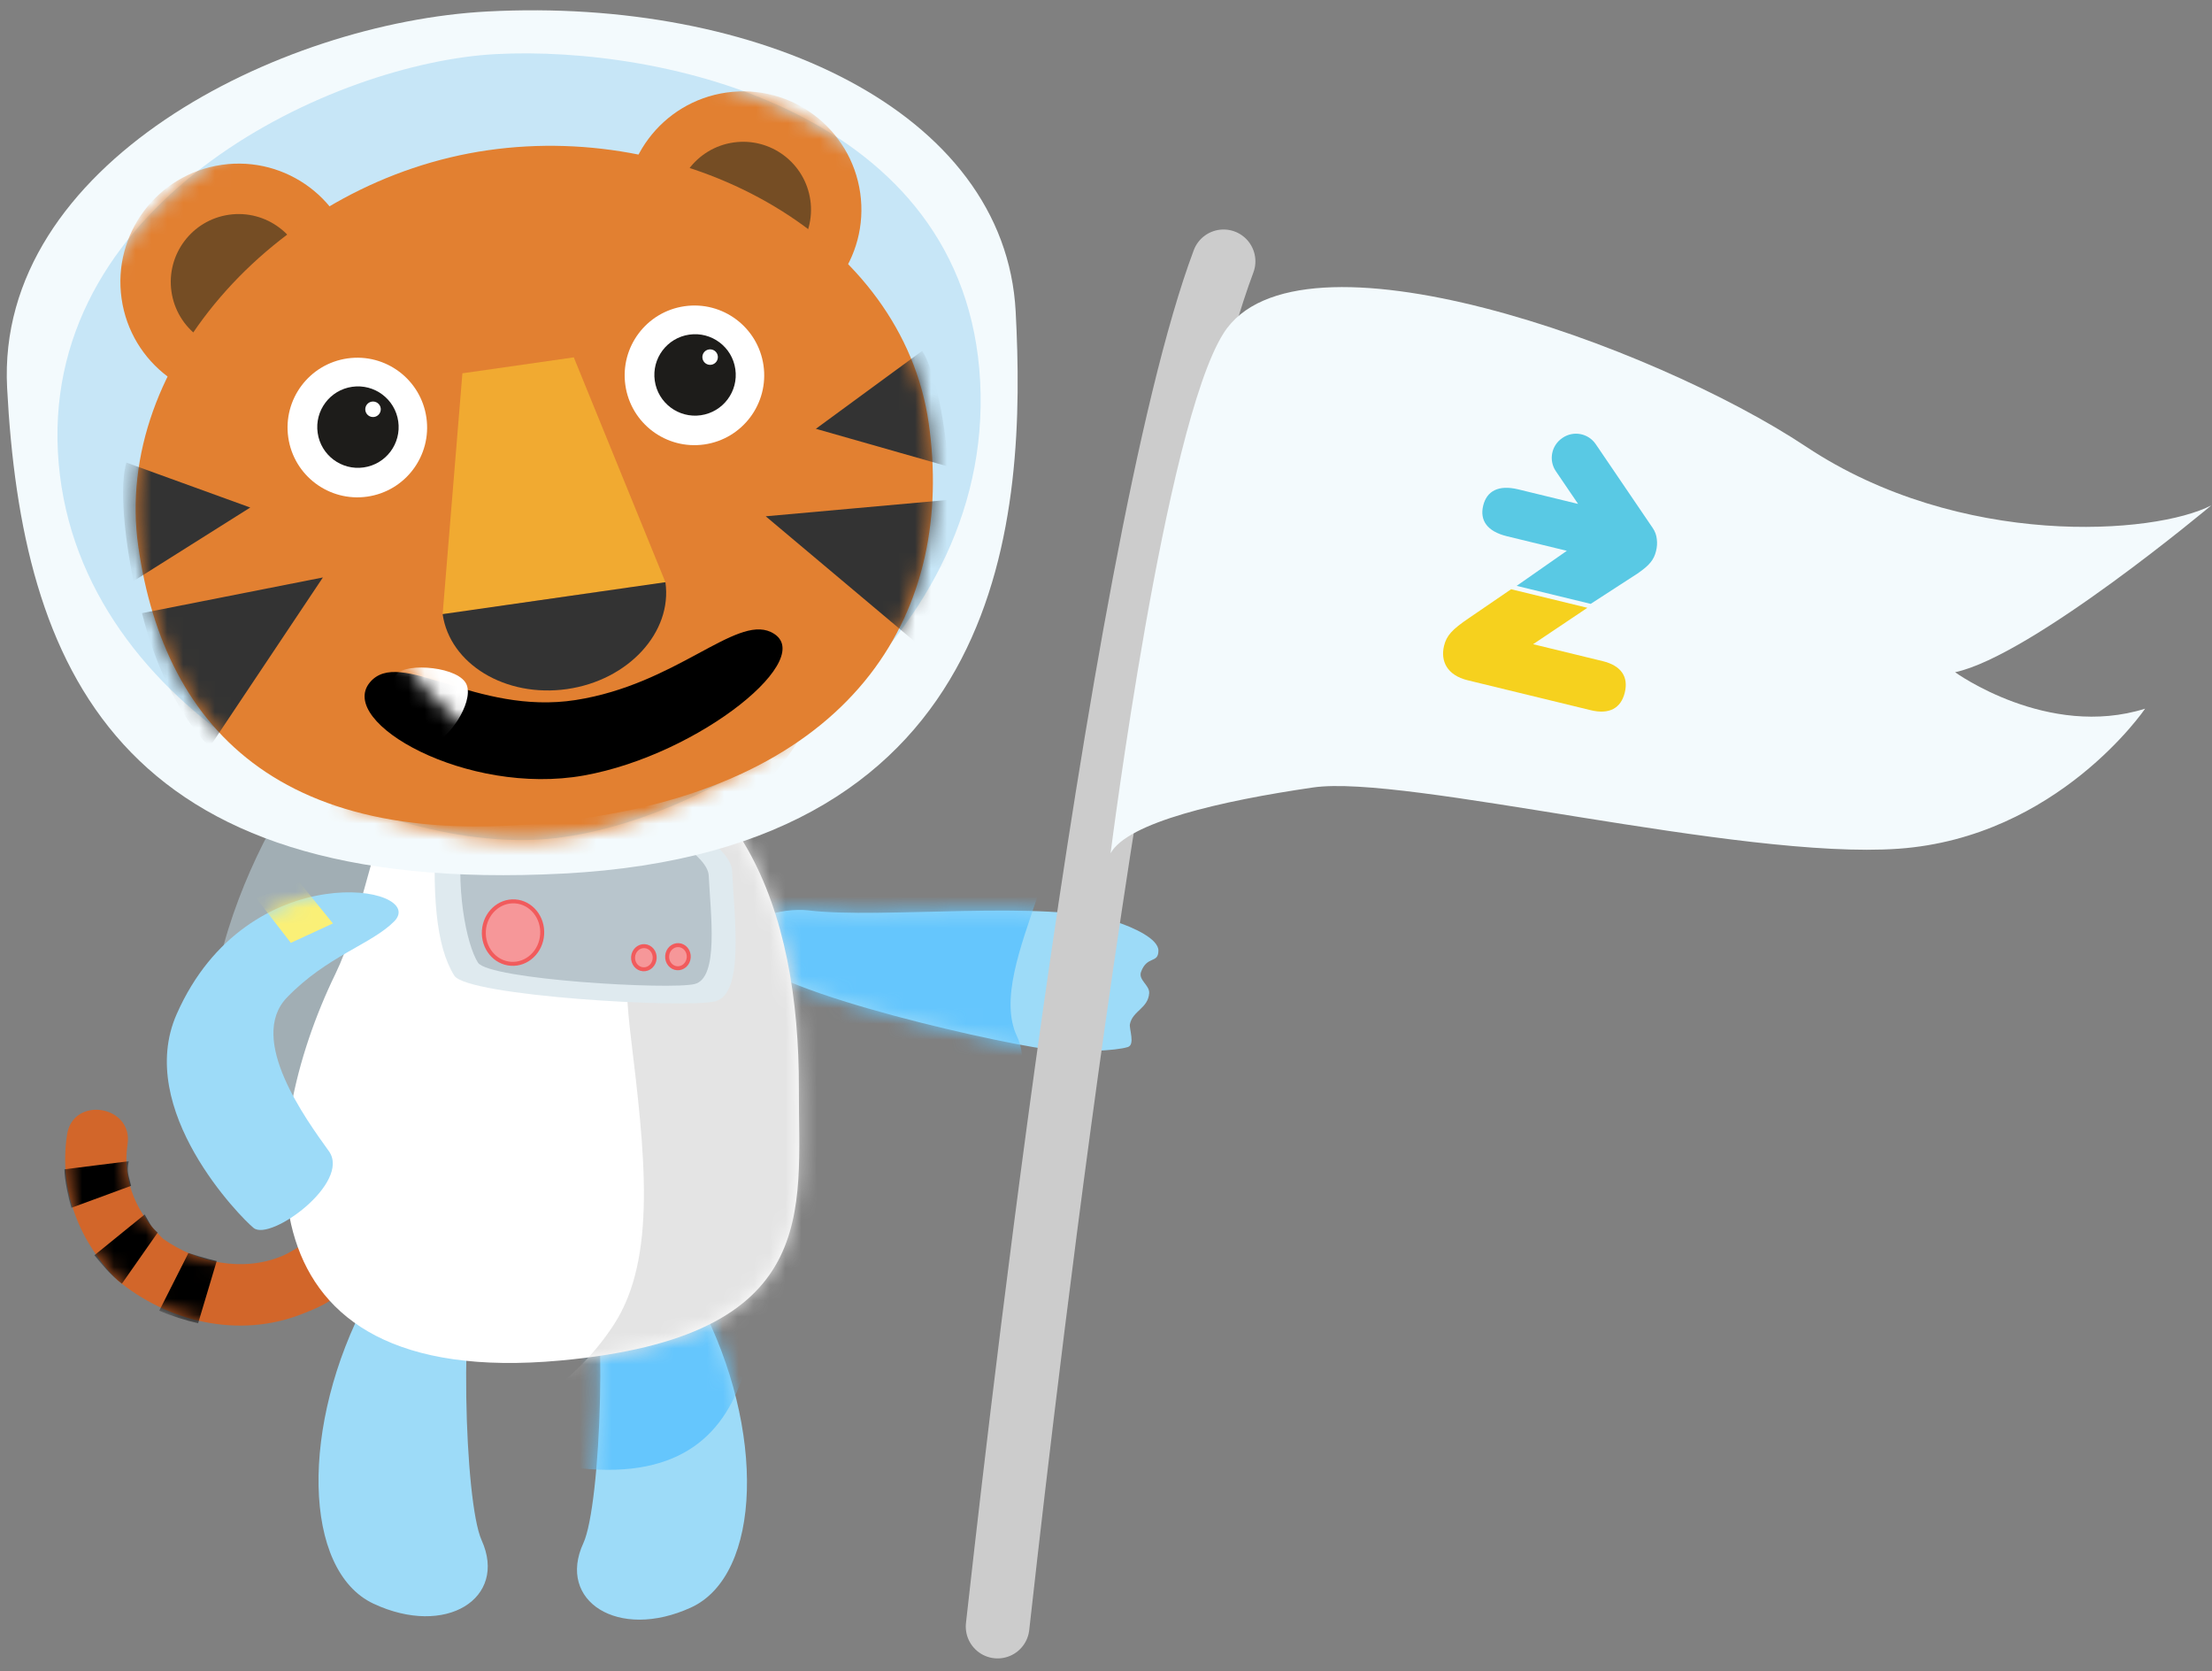 <?xml version="1.0" encoding="UTF-8"?>
<svg width="139px" height="105px" viewBox="0 0 139 105" version="1.1" xmlns="http://www.w3.org/2000/svg" xmlns:xlink="http://www.w3.org/1999/xlink">
    <rect x="0" y="0" width="139" height="105" fill="#808080" stroke="none"/>
    <!-- Generator: Sketch 45.1 (43504) - http://www.bohemiancoding.com/sketch -->
    <title>Group</title>
    <desc>Created with Sketch.</desc>
    <defs>
        <path d="M18.806,3.348 C18.712,4.316 17.275,7.034 17.213,7.159 C16.662,8.316 14.888,9.478 14.053,9.821 C11.574,10.84 8.711,10.226 6.598,8.731 C5.043,7.263 3.995,5.188 4.362,2.794 C4.735,0.349 0.936,-0.271 0.561,2.185 C0.008,5.799 1.438,9.008 3.703,11.31 C6.835,13.917 11.335,15.057 15.4,13.425 C16.83,12.852 19.691,11.895 22.218,5.163 L18.806,3.348 Z" id="path-1"></path>
        <path d="M18.806,3.348 C18.712,4.316 17.275,7.034 17.213,7.159 C16.662,8.316 14.888,9.478 14.053,9.821 C11.574,10.84 8.711,10.226 6.598,8.731 C5.043,7.263 3.995,5.188 4.362,2.794 C4.735,0.349 0.936,-0.271 0.561,2.185 C0.008,5.799 1.438,9.008 3.703,11.31 C6.835,13.917 11.335,15.057 15.4,13.425 C16.83,12.852 19.691,11.895 22.218,5.163 L18.806,3.348 Z" id="path-3"></path>
        <path d="M18.806,3.348 C18.712,4.316 17.275,7.034 17.213,7.159 C16.662,8.316 14.888,9.478 14.053,9.821 C11.574,10.84 8.711,10.226 6.598,8.731 C5.043,7.263 3.995,5.188 4.362,2.794 C4.735,0.349 0.936,-0.271 0.561,2.185 C0.008,5.799 1.438,9.008 3.703,11.31 C6.835,13.917 11.335,15.057 15.4,13.425 C16.83,12.852 19.691,11.895 22.218,5.163 L18.806,3.348 Z" id="path-5"></path>
        <path d="M1.001,2.772 C2.326,6.843 1.837,19.653 0.732,22.04 C-0.946,25.667 2.919,28.173 7.49,26.085 C11.954,24.046 12.223,14.911 8.044,6.918 C2.959,-2.811 0.369,0.829 1.001,2.772" id="path-7"></path>
        <path d="M4.529,0.367 C9.168,0.93 19.506,-0.322 23.814,1.061 C25.025,1.45 26.544,2.167 26.541,2.895 C26.537,3.726 25.831,3.196 25.451,4.226 C25.259,4.742 25.994,5.06 25.96,5.567 C25.895,6.526 24.918,6.672 24.75,7.517 C24.693,7.799 25.09,8.803 24.621,8.952 C23.857,9.194 21.538,9.272 20.224,9.173 C17.511,8.969 1.999,5.542 0.694,3.169 C-0.612,0.797 3.087,0.192 4.529,0.367" id="path-9"></path>
        <path d="M3.223,15.981 C-1.762,26.243 -3.222,42.152 17.347,40.27 C33.839,38.761 32.322,30.839 32.348,23.244 C32.385,11.837 28.671,2.014 17.405,0.255 C5.266,-1.641 6.432,9.376 3.223,15.981" id="path-11"></path>
        <path d="M28.153,0.17 C38.597,-0.379 57.695,3.771 58.585,20.73 C59.475,37.689 41.534,48.951 30.746,49.518 C19.956,50.085 1.473,41.18 0.631,25.16 C-0.21,9.14 18.041,0.701 28.153,0.17" id="path-13"></path>
        <path d="M28.153,0.17 C38.597,-0.379 57.695,3.771 58.585,20.73 C59.475,37.689 41.534,48.951 30.746,49.518 C19.956,50.085 1.473,41.18 0.631,25.16 C-0.21,9.14 18.041,0.701 28.153,0.17" id="path-15"></path>
        <path d="M28.153,0.17 C38.597,-0.379 57.695,3.771 58.585,20.73 C59.475,37.689 41.534,48.951 30.746,49.518 C19.956,50.085 1.473,41.18 0.631,25.16 C-0.21,9.14 18.041,0.701 28.153,0.17" id="path-17"></path>
        <path d="M5.685,31.115 C4.029,19.537 14.759,8.055 27.658,6.208 C40.437,4.378 53.696,11.773 55.352,23.351 C57.008,34.929 51.022,45.692 33.663,48.178 C14.976,50.854 7.342,42.693 5.685,31.115" id="path-19"></path>
        <path d="M0.522,25.303 C-1.134,13.725 9.595,2.244 22.494,0.396 C35.273,-1.434 48.532,5.962 50.188,17.54 C51.844,29.118 45.859,39.881 28.499,42.366 C9.812,45.042 2.178,36.882 0.522,25.303" id="path-21"></path>
        <path d="M2.782,6.282 C-0.283,7.412 4.501,15.536 11.496,18.066 C18.491,20.597 28.202,19.002 26.18,16.129 C24.763,14.116 19.378,16.005 13.432,13.708 C7.487,11.41 5.526,5.271 2.782,6.282 Z" id="path-23"></path>
        <path d="M0.522,25.303 C-1.134,13.725 9.595,2.244 22.494,0.396 C35.273,-1.434 48.532,5.962 50.188,17.54 C51.844,29.118 45.859,39.881 28.499,42.366 C9.812,45.042 2.178,36.882 0.522,25.303" id="path-25"></path>
        <path d="M0.522,25.303 C-1.134,13.725 9.595,2.244 22.494,0.396 C35.273,-1.434 48.532,5.962 50.188,17.54 C51.844,29.118 45.859,39.881 28.499,42.366 C9.812,45.042 2.178,36.882 0.522,25.303" id="path-27"></path>
        <path d="M14.663,2.35 C16.867,0.119 5.454,-1.922 0.997,8.172 C-1.658,14.183 5.026,20.961 5.831,21.61 C6.894,22.467 11.973,18.755 10.559,16.784 C9.145,14.813 5.404,9.742 7.927,7.129 C10.449,4.516 13.239,3.791 14.663,2.35" id="path-29"></path>
    </defs>
    <g id="Page-1" stroke="none" stroke-width="1" fill="none" fill-rule="evenodd">
        <g id="Group" transform="translate(-0.22, 0.646)">
            <path d="M43.255,73.774 C38.9,78.389 21.01,80.168 15.202,71.191 C9.517,62.403 19.137,47.206 20.532,46.837 C21.927,46.467 37.115,45.725 40.78,48.823 C44.446,51.922 46.452,70.385 43.255,73.774" id="Backpack" fill="#A1AEB4" fill-rule="nonzero"></path>
            <g id="Tail" transform="translate(3.873, 68.446)">
                <g id="Mask" fill-rule="nonzero" fill="#D2662A">
                    <path d="M18.806,3.348 C18.712,4.316 17.275,7.034 17.213,7.159 C16.662,8.316 14.888,9.478 14.053,9.821 C11.574,10.84 8.711,10.226 6.598,8.731 C5.043,7.263 3.995,5.188 4.362,2.794 C4.735,0.349 0.936,-0.271 0.561,2.185 C0.008,5.799 1.438,9.008 3.703,11.31 C6.835,13.917 11.335,15.057 15.4,13.425 C16.83,12.852 19.691,11.895 22.218,5.163 L18.806,3.348 Z" id="path-1"></path>
                </g>
                <g id="Fill-6-Clipped">
                    <g>
                        <mask id="mask-2" fill="white">
                            <use xlink:href="#path-1"></use>
                        </mask>
                        <g id="path-1"></g>
                        <path d="M5.44,7.2 C5.753,7.724 5.764,7.907 6.254,8.341 L4.007,11.55 C3.299,11.017 2.688,10.265 2.281,9.763 L5.44,7.2 Z" id="Fill-6" fill="#000000" fill-rule="nonzero" mask="url(#mask-2)"></path>
                    </g>
                </g>
                <g id="Fill-9-Clipped">
                    <g>
                        <mask id="mask-4" fill="white">
                            <use xlink:href="#path-3"></use>
                        </mask>
                        <g id="path-3"></g>
                        <path d="M9.965,10.126 L8.796,14.038 C8.123,13.892 7.012,13.546 6.354,13.248 L8.186,9.624 C8.186,9.624 9.293,9.979 9.965,10.126" id="Fill-9" fill="#000000" fill-rule="nonzero" mask="url(#mask-4)"></path>
                    </g>
                </g>
                <g id="Fill-12-Clipped">
                    <g>
                        <mask id="mask-6" fill="white">
                            <use xlink:href="#path-5"></use>
                        </mask>
                        <g id="path-5"></g>
                        <path d="M4.438,3.856 C4.291,4.53 4.426,4.697 4.583,5.402 L0.834,6.781 C0.661,6.227 0.402,5.053 0.397,4.364 L4.438,3.856 Z" id="Fill-12" fill="#000000" fill-rule="nonzero" mask="url(#mask-6)"></path>
                    </g>
                </g>
            </g>
            <path d="M30.387,76.844 C29.027,80.903 29.403,93.717 30.485,96.113 C32.132,99.756 28.245,102.228 23.692,100.099 C19.246,98.019 19.058,88.883 23.308,80.927 C28.48,71.244 31.037,74.907 30.387,76.844" id="R-leg" fill="#9DDBF8" fill-rule="nonzero"></path>
            <g id="L-Leg" transform="translate(36.145, 74.257)">
                <g id="Mask" fill-rule="nonzero" fill="#9DDBF8">
                    <path d="M1.001,2.772 C2.326,6.843 1.837,19.653 0.732,22.04 C-0.946,25.667 2.919,28.173 7.49,26.085 C11.954,24.046 12.223,14.911 8.044,6.918 C2.959,-2.811 0.369,0.829 1.001,2.772" id="path-3"></path>
                </g>
                <g id="Fill-21-Clipped">
                    <g>
                        <mask id="mask-8" fill="white">
                            <use xlink:href="#path-7"></use>
                        </mask>
                        <g id="path-7"></g>
                        <path d="M-11.703,7.87 C-12.078,2.718 -0.968,0.503 0.225,-4.339 C1.418,-9.181 12.604,-7.98 12.013,-1.173 C11.42,5.636 13.43,18.697 0.505,17.333 C-12.419,15.969 -11.53,10.235 -11.703,7.87" id="Fill-21" fill="#65C6FD" fill-rule="nonzero" mask="url(#mask-8)"></path>
                    </g>
                </g>
            </g>
            <g id="L-arm" transform="translate(46.473, 56.177)">
                <g id="Mask" fill-rule="nonzero" fill="#9DDBF8">
                    <path d="M4.529,0.367 C9.168,0.93 19.506,-0.322 23.814,1.061 C25.025,1.45 26.544,2.167 26.541,2.895 C26.537,3.726 25.831,3.196 25.451,4.226 C25.259,4.742 25.994,5.06 25.96,5.567 C25.895,6.526 24.918,6.672 24.75,7.517 C24.693,7.799 25.09,8.803 24.621,8.952 C23.857,9.194 21.538,9.272 20.224,9.173 C17.511,8.969 1.999,5.542 0.694,3.169 C-0.612,0.797 3.087,0.192 4.529,0.367" id="path-5"></path>
                </g>
                <g id="Fill-26-Clipped">
                    <g>
                        <mask id="mask-10" fill="white">
                            <use xlink:href="#path-9"></use>
                        </mask>
                        <g id="path-9"></g>
                        <path d="M19.175,-8.723 C22.723,-4.969 15.517,3.775 17.654,8.281 C19.79,12.787 10.366,18.934 6.521,13.285 C2.676,7.637 -7.138,-1.209 3.736,-8.33 C14.61,-15.45 17.547,-10.446 19.175,-8.723" id="Fill-26" fill="#65C6FD" fill-rule="nonzero" mask="url(#mask-10)"></path>
                    </g>
                </g>
            </g>
            <g id="Body" transform="translate(18.073, 44.554)">
                <g id="Mask" fill-rule="nonzero" fill="#FFFFFF">
                    <path d="M3.223,15.981 C-1.762,26.243 -3.222,42.152 17.347,40.27 C33.839,38.761 32.322,30.839 32.348,23.244 C32.385,11.837 28.671,2.014 17.405,0.255 C5.266,-1.641 6.432,9.376 3.223,15.981" id="path-7"></path>
                </g>
                <g id="Fill-31-Clipped">
                    <g>
                        <mask id="mask-12" fill="white">
                            <use xlink:href="#path-11"></use>
                        </mask>
                        <g id="path-11"></g>
                        <path d="M23.586,3.097 C22.222,10.278 20.918,12.715 21.785,19.915 C22.662,27.198 23.456,33.813 20.724,38.008 C17.993,42.204 14.896,42.745 16.333,43.844 C24.607,50.172 30.77,43.898 33.839,38.761 C36.908,33.624 32.355,23.121 35.186,13.505 C38.016,3.889 35.238,-2.507 31.341,-1.149 C27.443,0.21 26.367,-3.317 24.649,-1.965" id="Fill-31" fill="#E4E4E4" fill-rule="nonzero" mask="url(#mask-12)"></path>
                    </g>
                </g>
            </g>
            <g id="Lapel" transform="translate(27.109, 47.137)">
                <path d="M0.546,3.338 C0.229,8.437 0.505,11.65 1.655,13.502 C2.458,14.796 16.199,15.577 18.047,15.122 C19.896,14.666 19.261,9.881 19.115,6.922 C18.97,3.964 5.927,-1.065 2.99,0.576 C0.054,2.218 0.606,2.374 0.546,3.338" id="Fill-34" fill="#DFEAEF" fill-rule="nonzero"></path>
                <path d="M2.224,4.247 C1.674,7.901 2.422,11.55 3.145,12.688 C3.823,13.756 15.224,14.412 16.76,14.034 C18.295,13.655 17.767,9.681 17.647,7.224 C17.525,4.767 6.693,0.59 4.254,1.953 C1.815,3.317 2.343,3.453 2.224,4.247" id="Fill-36" fill="#B8C5CC" fill-rule="nonzero"></path>
                <path d="M7.179,10.924 C7.108,12.006 6.23,12.83 5.219,12.763 C4.208,12.695 3.447,11.764 3.518,10.681 C3.59,9.599 4.468,8.776 5.479,8.843 C6.489,8.91 7.25,9.842 7.179,10.924" id="Fill-38" fill="#F69799" fill-rule="nonzero"></path>
                <path d="M7.179,10.924 C7.108,12.006 6.23,12.83 5.219,12.763 C4.208,12.695 3.447,11.764 3.518,10.681 C3.59,9.599 4.468,8.776 5.479,8.843 C6.489,8.91 7.25,9.842 7.179,10.924 Z" id="Stroke-40" stroke="#F15B5C" stroke-width="0.25"></path>
                <path d="M16.391,12.362 C16.364,12.763 16.039,13.068 15.664,13.043 C15.29,13.018 15.007,12.673 15.034,12.271 C15.06,11.87 15.386,11.566 15.76,11.59 C16.135,11.615 16.417,11.96 16.391,12.362" id="Fill-42" fill="#F69799" fill-rule="nonzero"></path>
                <path d="M16.391,12.362 C16.364,12.763 16.039,13.068 15.664,13.043 C15.29,13.018 15.007,12.673 15.034,12.271 C15.06,11.87 15.386,11.566 15.76,11.59 C16.135,11.615 16.417,11.96 16.391,12.362 Z" id="Stroke-44" stroke="#F15B5C" stroke-width="0.25"></path>
                <path d="M14.25,12.426 C14.224,12.827 13.899,13.132 13.524,13.107 C13.149,13.082 12.866,12.737 12.893,12.336 C12.92,11.934 13.245,11.63 13.62,11.654 C13.995,11.679 14.277,12.024 14.25,12.426" id="Fill-46" fill="#F69799" fill-rule="nonzero"></path>
                <path d="M14.25,12.426 C14.224,12.827 13.899,13.132 13.524,13.107 C13.149,13.082 12.866,12.737 12.893,12.336 C12.92,11.934 13.245,11.63 13.62,11.654 C13.995,11.679 14.277,12.024 14.25,12.426 Z" id="Stroke-48" stroke="#F15B5C" stroke-width="0.25"></path>
            </g>
            <path d="M30.852,0.075 C17.83,0.759 -0.073,9.622 0.667,23.722 C1.59,41.285 7.581,55.706 35.653,54.23 C63.726,52.755 64.708,31.569 64.044,18.928 C63.381,6.287 47.789,-0.816 30.852,0.075" id="Helmet" fill="#F3FAFD" fill-rule="nonzero"></path>
            <g id="STRIPES" transform="translate(3.227, 2.583)">
                <g id="Mask" fill-rule="nonzero" fill="#C7E6F7">
                    <path d="M28.153,0.17 C38.597,-0.379 57.695,3.771 58.585,20.73 C59.475,37.689 41.534,48.951 30.746,49.518 C19.956,50.085 1.473,41.18 0.631,25.16 C-0.21,9.14 18.041,0.701 28.153,0.17" id="path-9"></path>
                </g>
                <g id="Fill-56-Clipped">
                    <g>
                        <mask id="mask-14" fill="white">
                            <use xlink:href="#path-13"></use>
                        </mask>
                        <g id="path-13"></g>
                        <path d="M48.534,37.819 C48.705,42.964 45.98,45.651 37.773,52.782 C29.568,59.912 12.241,56.475 14.962,52.326 C17.684,48.178 19.621,41.491 27.861,39.054 C36.1,36.615 48.455,35.423 48.534,37.819" id="Fill-56" fill="#E28031" fill-rule="nonzero" mask="url(#mask-14)"></path>
                    </g>
                </g>
                <g id="R-ear-Clipped">
                    <g>
                        <mask id="mask-16" fill="white">
                            <use xlink:href="#path-15"></use>
                        </mask>
                        <g id="path-15"></g>
                        <g id="R-ear" mask="url(#mask-16)">
                            <g transform="translate(36, 1)" id="Group">
                                <g>
                                    <g transform="translate(0.145, 0.937)" fill-rule="nonzero">
                                        <path d="M8.6,15.362 C12.662,14.781 15.483,11.015 14.902,6.953 C14.32,2.89 10.556,0.067 6.495,0.648 C2.433,1.23 -0.387,4.995 0.194,9.058 C0.775,13.121 4.539,15.943 8.6,15.362" id="Fill-59" fill="#E28031"></path>
                                        <path d="M8.152,12.226 C10.482,11.893 12.101,9.733 11.768,7.401 C11.434,5.07 9.274,3.451 6.944,3.784 C4.614,4.118 2.995,6.278 3.328,8.609 C3.662,10.941 5.822,12.56 8.152,12.226" id="Fill-61" fill="#754D24"></path>
                                    </g>
                                </g>
                            </g>
                        </g>
                    </g>
                </g>
                <g id="L-ear-Clipped">
                    <g>
                        <mask id="mask-18" fill="white">
                            <use xlink:href="#path-17"></use>
                        </mask>
                        <g id="path-17"></g>
                        <g id="L-ear" mask="url(#mask-18)">
                            <g transform="translate(4, 6)" id="Group">
                                <g>
                                    <g transform="translate(0.518, 0.457)" fill-rule="nonzero">
                                        <path d="M8.521,15.382 C12.583,14.801 15.404,11.036 14.823,6.972 C14.241,2.909 10.478,0.087 6.416,0.668 C2.355,1.25 -0.467,5.015 0.116,9.078 C0.696,13.141 4.46,15.963 8.521,15.382" id="Fill-64" fill="#E28031"></path>
                                        <path d="M8.073,12.246 C10.403,11.912 12.022,9.752 11.689,7.421 C11.355,5.09 9.195,3.47 6.865,3.804 C4.535,4.137 2.916,6.298 3.249,8.629 C3.583,10.961 5.742,12.58 8.073,12.246" id="Fill-67" fill="#754D24"></path>
                                    </g>
                                </g>
                            </g>
                        </g>
                    </g>
                </g>
                <mask id="mask-20" fill="white">
                    <use xlink:href="#path-19"></use>
                </mask>
                <use id="path-21" fill="#E28031" xlink:href="#path-19"></use>
                <path d="M5.917,35.289 L17.283,33.047 L10.19,43.662 C10.07,43.679 7.348,40.992 5.917,35.289" id="Fill-74" fill="#333333" fill-rule="nonzero" mask="url(#mask-20)"></path>
                <path d="M4.933,25.831 L12.718,28.654 L5.382,33.274 C5.382,33.274 4.279,28.14 4.933,25.831" id="Fill-76" fill="#333333" fill-rule="nonzero" mask="url(#mask-20)"></path>
                <path d="M56.649,28.168 L45.11,29.205 L54.619,37.197 C54.602,37.076 56.875,34.043 56.649,28.168" id="Fill-79" fill="#333333" fill-rule="nonzero" mask="url(#mask-20)"></path>
                <path d="M54.942,18.813 L48.261,23.708 L56.597,26.084 C56.597,26.084 56.217,20.846 54.942,18.813" id="Fill-82" fill="#333333" fill-rule="nonzero" mask="url(#mask-20)"></path>
            </g>
            <g id="Nose-Clipped" transform="translate(8.391, 8.394)">
                <g>
                    <mask id="mask-22" fill="white">
                        <use xlink:href="#path-21"></use>
                    </mask>
                    <g id="path-29"></g>
                    <g id="Nose" mask="url(#mask-22)">
                        <g transform="translate(19, 12)" id="Group">
                            <g>
                                <g transform="translate(0.364, 0.914)" fill-rule="nonzero">
                                    <polygon id="Fill-86" fill="#F1AA31" points="1.522 1.497 8.522 0.495 14.28 14.622 0.28 16.626"></polygon>
                                    <path d="M14.279,14.621 C14.726,17.745 11.973,20.778 8.097,21.334 C4.22,21.888 0.727,19.75 0.28,16.626" id="Fill-88" fill="#333333"></path>
                                </g>
                            </g>
                        </g>
                    </g>
                </g>
            </g>
            <g id="Mouth-Clipped" transform="translate(8.391, 8.394)">
                <path d="M0.522,25.303 C-1.134,13.725 9.595,2.244 22.494,0.396 C35.273,-1.434 48.532,5.962 50.188,17.54 C51.844,29.118 45.859,39.881 28.499,42.366 C9.812,45.042 2.178,36.882 0.522,25.303" id="path-17"></path>
                <g id="Fill-95-+-Fill-97-Mask" transform="translate(14, 21)">
                    <mask id="mask-24" fill="white">
                        <use xlink:href="#path-23"></use>
                    </mask>
                    <use id="Mask" fill="#000000" fill-rule="nonzero" transform="translate(14.144, 12.75) rotate(-30) translate(-14.144, -12.75) " xlink:href="#path-23"></use>
                    <path d="M2.746,12.317 C1.552,13.77 4.345,16.648 5.145,16.546 C5.945,16.444 7.576,14.172 7.165,13.007 C6.754,11.843 3.372,11.557 2.746,12.317" id="Fill-95" fill="#FFFFFF" fill-rule="nonzero" mask="url(#mask-24)"></path>
                    <path d="M24.306,9.23 C25.86,10.29 23.987,13.836 23.19,13.962 C22.393,14.088 20.191,12.365 20.258,11.133 C20.327,9.9 23.493,8.676 24.306,9.23" id="Fill-97" fill="#FFFFFF" fill-rule="nonzero" mask="url(#mask-24)"></path>
                </g>
            </g>
            <g id="R-eye-Clipped" transform="translate(8.391, 8.394)">
                <g>
                    <mask id="mask-26" fill="white">
                        <use xlink:href="#path-25"></use>
                    </mask>
                    <g id="path-33"></g>
                    <g id="R-eye" mask="url(#mask-26)">
                        <g transform="translate(9, 12)" id="Group">
                            <g>
                                <g transform="translate(0.682, 0.914)" fill-rule="nonzero">
                                    <path d="M5.223,9.245 C7.62,8.902 9.285,6.68 8.942,4.282 C8.598,1.884 6.377,0.219 3.98,0.562 C1.583,0.905 -0.082,3.127 0.261,5.525 C0.605,7.923 2.826,9.588 5.223,9.245" id="Fill-101" fill="#FFFFFF"></path>
                                    <path d="M5.003,7.41 C6.401,7.21 7.372,5.914 7.172,4.515 C6.972,3.116 5.676,2.145 4.278,2.345 C2.88,2.545 1.908,3.841 2.109,5.24 C2.309,6.639 3.604,7.611 5.003,7.41" id="Fill-104" fill="#1D1C1A"></path>
                                    <path d="M5.656,4.24 C5.922,4.202 6.108,3.955 6.07,3.688 C6.031,3.422 5.784,3.237 5.518,3.275 C5.252,3.313 5.067,3.56 5.105,3.827 C5.143,4.093 5.39,4.278 5.656,4.24" id="Fill-107" fill="#FFFFFF"></path>
                                </g>
                            </g>
                        </g>
                    </g>
                </g>
            </g>
            <g id="L-eye-Clipped" transform="translate(8.391, 8.394)">
                <g>
                    <mask id="mask-28" fill="white">
                        <use xlink:href="#path-27"></use>
                    </mask>
                    <g id="path-35"></g>
                    <g id="L-eye" mask="url(#mask-28)">
                        <g transform="translate(30, 9)" id="Group">
                            <g>
                                <g transform="translate(0.982, 0.686)" fill-rule="nonzero">
                                    <path d="M5.106,9.195 C7.503,8.852 9.168,6.629 8.825,4.232 C8.481,1.833 6.261,0.168 3.864,0.511 C1.466,0.855 -0.198,3.076 0.145,5.475 C0.488,7.872 2.709,9.538 5.106,9.195" id="Fill-110" fill="#FFFFFF"></path>
                                    <path d="M4.886,7.36 C6.284,7.159 7.256,5.863 7.055,4.465 C6.856,3.066 5.559,2.094 4.161,2.295 C2.763,2.495 1.792,3.791 1.992,5.189 C2.192,6.589 3.488,7.56 4.886,7.36" id="Fill-113" fill="#1D1C1A"></path>
                                    <path d="M5.539,4.189 C5.806,4.151 5.99,3.905 5.953,3.638 C5.915,3.371 5.668,3.187 5.401,3.225 C5.135,3.263 4.95,3.509 4.988,3.776 C5.026,4.042 5.273,4.227 5.539,4.189" id="Fill-116" fill="#FFFFFF"></path>
                                </g>
                            </g>
                        </g>
                    </g>
                </g>
            </g>
            <g id="R-arm" transform="translate(10.327, 54.886)">
                <g id="Mask" fill-rule="nonzero" fill="#9DDBF8">
                    <path d="M14.663,2.35 C16.867,0.119 5.454,-1.922 0.997,8.172 C-1.658,14.183 5.026,20.961 5.831,21.61 C6.894,22.467 11.973,18.755 10.559,16.784 C9.145,14.813 5.404,9.742 7.927,7.129 C10.449,4.516 13.239,3.791 14.663,2.35" id="path-15"></path>
                </g>
                <g id="Fill-122-Clipped">
                    <g>
                        <mask id="mask-30" fill="white">
                            <use xlink:href="#path-29"></use>
                        </mask>
                        <g id="path-37"></g>
                        <polygon id="Fill-122" fill="#FAF077" fill-rule="nonzero" mask="url(#mask-30)" points="8.732 -0.087 10.813 2.479 8.168 3.699 5.978 0.868"></polygon>
                    </g>
                </g>
            </g>
            <g id="Flag" transform="translate(62.609, 15.497)">
                <path d="M0.299,86.039 C0.944,80.342 7.721,18.354 14.499,0.274" id="Stroke-125" stroke="#CCCCCC" stroke-width="4" stroke-linecap="round" stroke-linejoin="round"></path>
                <path d="M14.499,4.79 C19.126,-2.496 41.426,5.488 51.108,11.919 C60.789,18.35 73.023,17.45 76.573,15.601 C76.573,15.601 65.308,25.046 60.467,26.087 C60.467,26.087 66.276,30.297 72.408,28.376 C72.408,28.376 66.921,36.459 56.917,37.174 C46.912,37.888 25.935,32.482 20.126,33.326 C14.317,34.17 8.463,35.524 7.399,37.461 C7.399,37.461 10.807,10.602 14.499,4.79" id="Fill-127" fill="#F3FAFD" fill-rule="nonzero"></path>
                <path d="M38.321,25.389 L33.951,24.326 L37.361,22.039 L32.568,20.873 L29.916,22.686 C28.85,23.407 28.508,23.79 28.353,24.429 C28.124,25.371 28.528,26.274 29.839,26.592 L37.572,28.472 C38.732,28.755 39.471,28.352 39.712,27.36 C39.953,26.368 39.482,25.671 38.321,25.389" id="Fill-130" fill="#F6D11E" fill-rule="nonzero"></path>
                <path d="M41.724,17.734 C41.702,17.49 41.619,17.249 41.471,17.033 L37.885,11.758 C37.419,11.074 36.488,10.896 35.804,11.361 L35.777,11.38 C35.094,11.846 34.916,12.777 35.381,13.461 L36.777,15.514 L33.02,14.6 C31.759,14.294 31.034,14.714 30.813,15.622 C30.592,16.53 31.043,17.237 32.304,17.543 L36.07,18.459 L32.916,20.661 L37.569,21.792 L40.514,19.884 C41.261,19.371 41.541,19.026 41.676,18.471 C41.738,18.216 41.755,17.967 41.724,17.734" id="Fill-132" fill="#59C9E4" fill-rule="nonzero"></path>
            </g>
        </g>
    </g>
</svg>